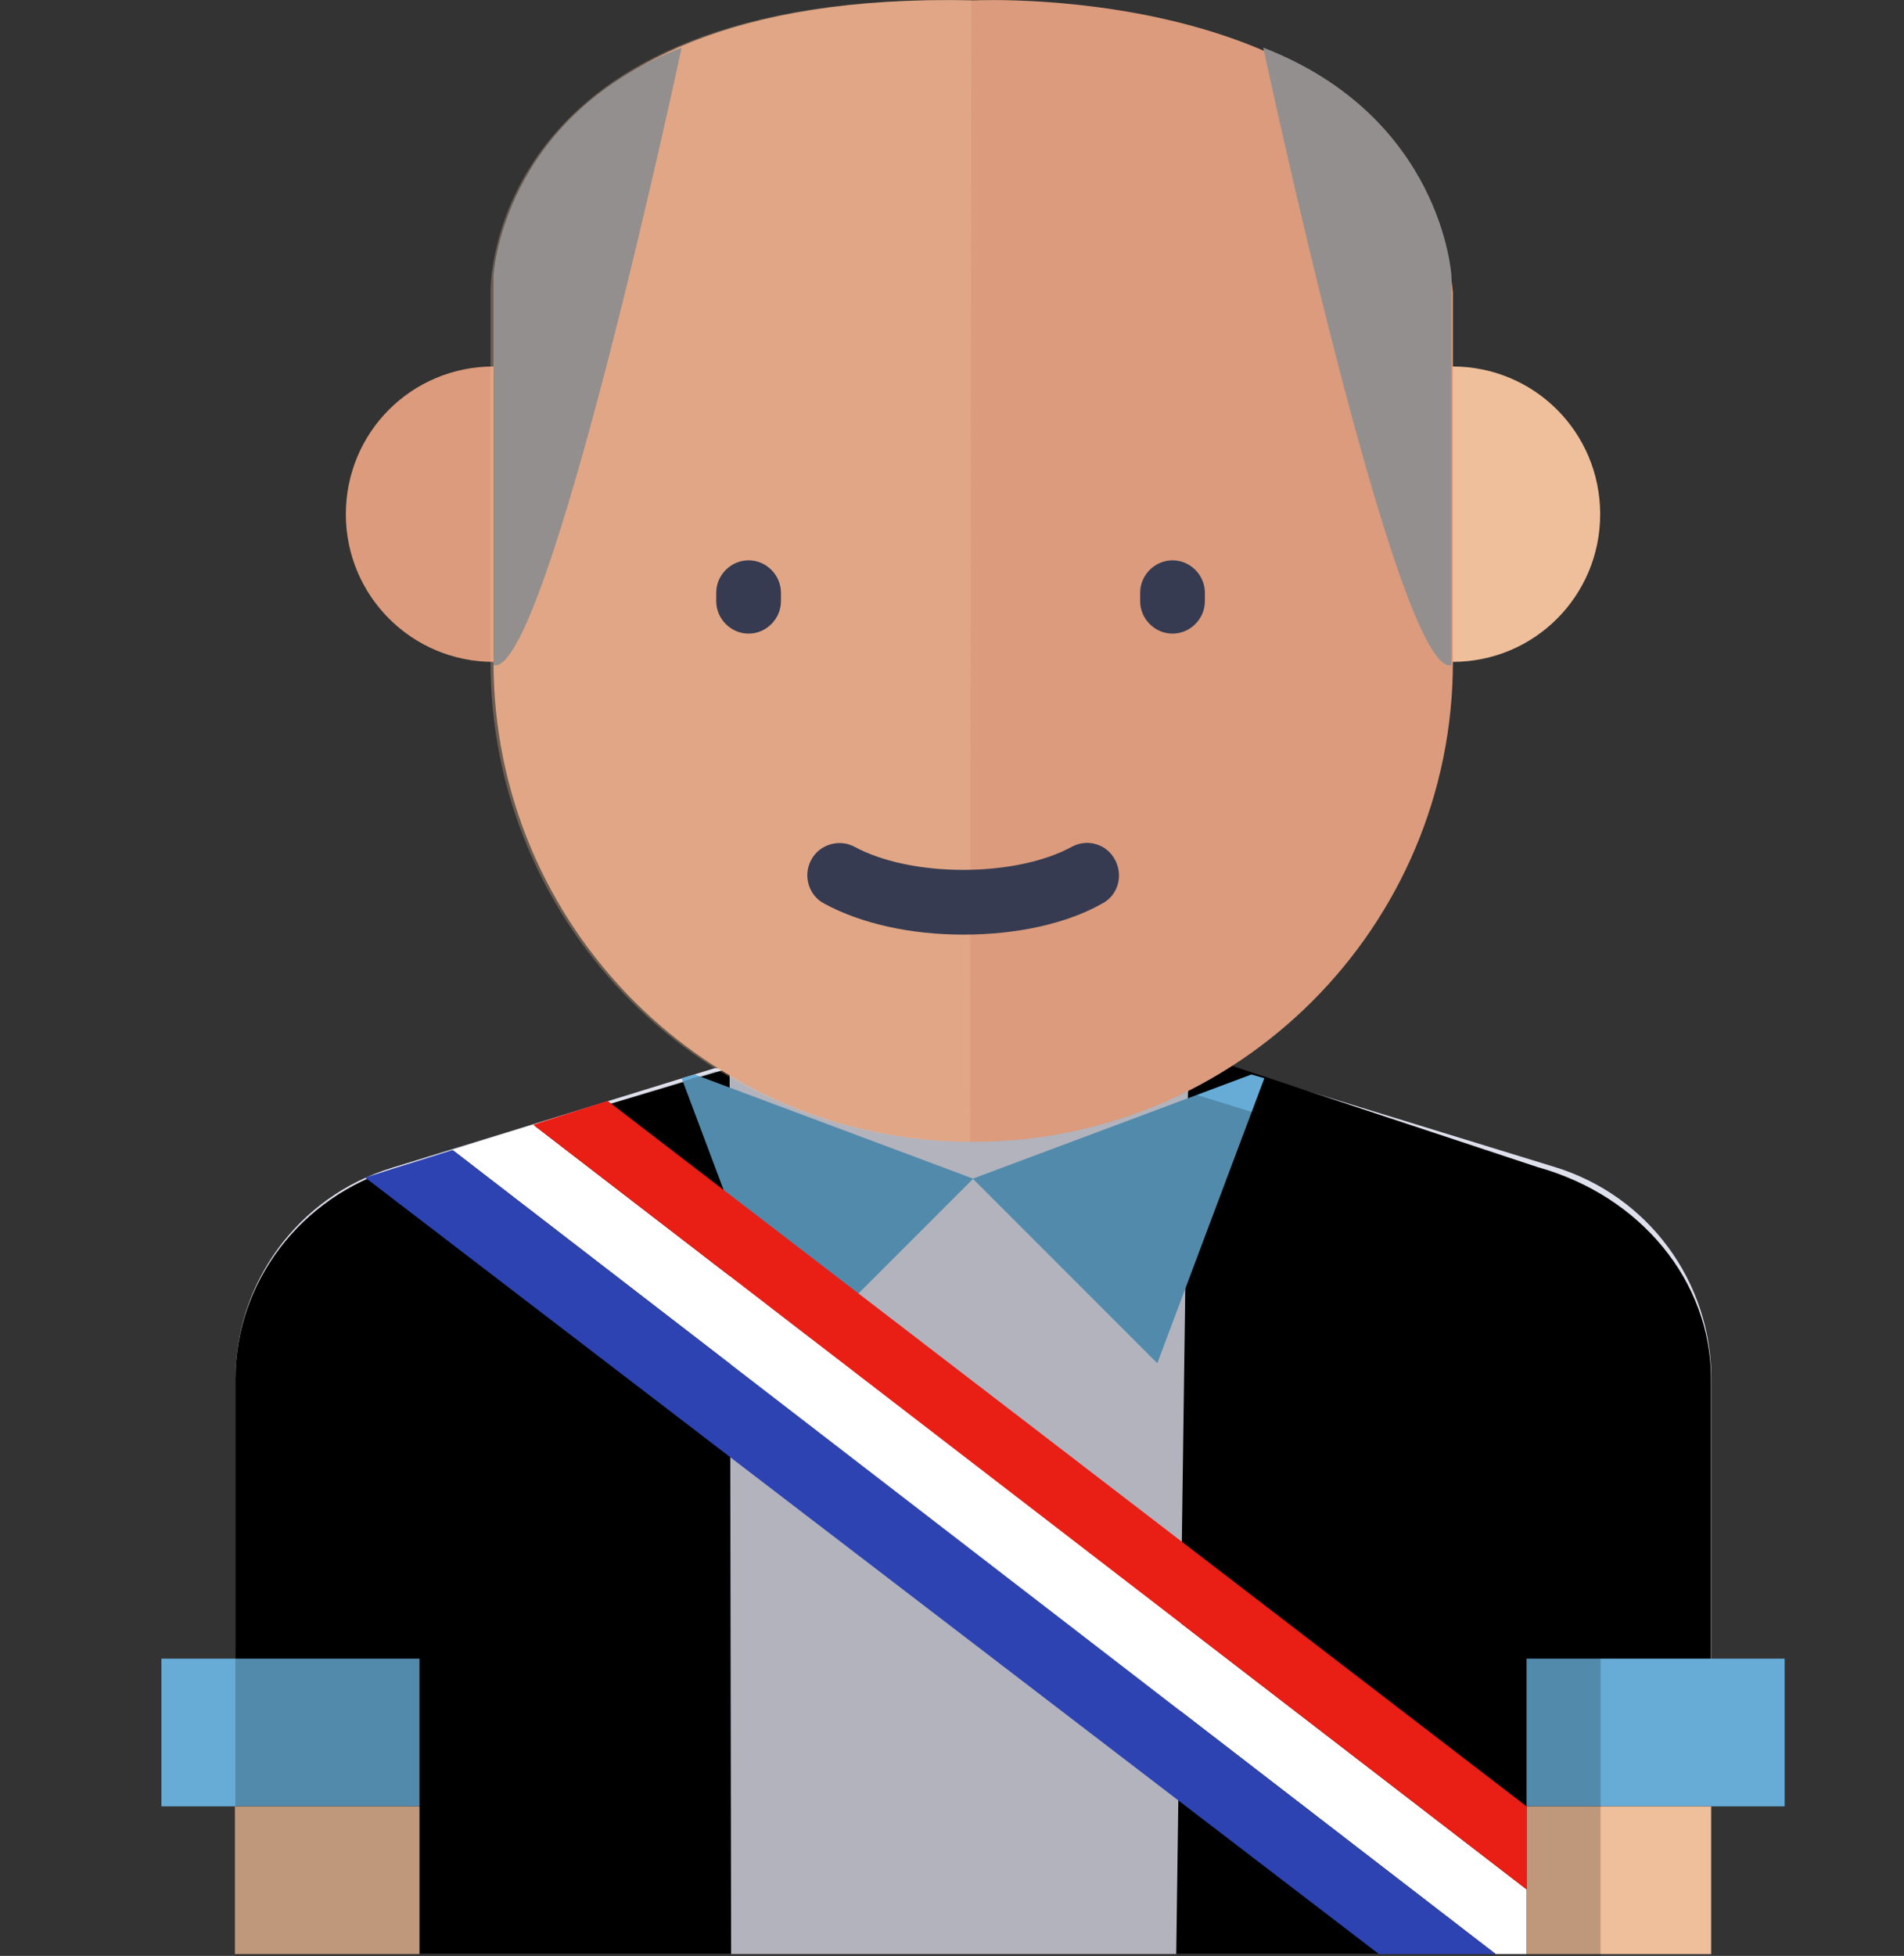 <?xml version="1.0" encoding="utf-8"?>
<!-- Generator: Adobe Illustrator 23.0.1, SVG Export Plug-In . SVG Version: 6.00 Build 0)  -->
<svg version="1.1" id="Layer_1" xmlns="http://www.w3.org/2000/svg" xmlns:xlink="http://www.w3.org/1999/xlink" x="0px" y="0px"
	 viewBox="0 0 512 525.7" style="enable-background:new 0 0 512 525.7;" xml:space="preserve">
<rect x="0" y="0" width="512" height="525.7" fill="#333333" stroke="none"/>
<style type="text/css">
	.st0{fill:#DEE0EC;}
	.st1{fill:#66ACD7;}
	.st2{fill:#EFBE9A;}
	.st3{opacity:0.2;enable-background:new    ;}
	.st4{fill:#FFFFFF;}
	.st5{fill:#E91E15;}
	.st6{fill:#2E43B2;}
	.st7{fill:#DB9B7C;}
	.st8{opacity:0.3;fill:#EFBE9A;enable-background:new    ;}
	.st9{fill:#363B51;}
	.st10{fill:#948F8F;}
</style>
<path class="st0" d="M-271.5,413.8h138"/>
<path class="st0" d="M192.2,287.1l-86.9,26.8c-25.1,7.7-42,30.8-42,56.8v154.5h396.9V370.6c0-26.2-17-49.2-42-56.9l-86.9-26.7"/>
<path d="M316.3,525.2h143.8V370.6c0-26.2-18.9-49.2-46.6-56.9l-93.9-31.1"/>
<path d="M196.2,287.1l-89.6,26.8c-25.8,7.7-43.3,30.8-43.3,56.8v154.5h133.3"/>
<path class="st1" d="M336.5,288.8l-74.9,28l49.6,49.6l28.8-76.6L336.5,288.8z"/>
<path class="st1" d="M410.5,445.8h69.4v39.7h-69.4V445.8z"/>
<path class="st1" d="M43.4,445.8h69.4v39.7H43.4V445.8z"/>
<path class="st2" d="M410.5,485.5h49.6v39.7h-49.6V485.5z"/>
<path class="st2" d="M63.2,485.5h49.6v39.7H63.2V485.5z"/>
<path class="st1" d="M183.3,289.8l28.8,76.6l49.6-49.6l-74.9-28L183.3,289.8z"/>
<path class="st3" d="M388.3,314.8l-86.9-26.8H192.2l-86.9,26.8c-25.1,7.7-42,30.8-42,56.8v154.5h367.1V371.6
	C430.3,345.6,413.3,322.5,388.3,314.8z"/>
<g id="XMLID_1_">
	<g>
		<polygon class="st4" points="410.5,507.8 410.5,525.2 402.2,525.2 121.7,309.1 143.4,302.3 		"/>
		<polygon class="st5" points="410.5,485.5 410.5,507.8 143.4,302.3 163.4,295.9 		"/>
		<polygon class="st6" points="402.2,525.2 370.8,525.2 98.2,316.5 121.7,309.1 		"/>
	</g>
</g>
<path class="st7" d="M152.5,177.9h-19.8c-21.9,0-39.7-17.7-39.7-39.7c0-22,17.7-39.7,39.7-39.7h19.8"/>
<path class="st2" d="M370.8,177.9h19.8c22,0,39.7-17.7,39.7-39.7c0-22-17.7-39.7-39.7-39.7h-19.8"/>
<path class="st7" d="M262,0.1c-131.5-3-129.3,78.6-129.3,78.6v99.2c0,71.2,57.8,129,129,129s129-57.8,129-129V78.7
	C382.7-5.7,262,0.1,262,0.1z"/>
<path class="st8" d="M261.2,0.1c-131.5-3-129.3,78.6-129.3,78.6v99.2c0,71.2,57.8,129,129,129"/>
<path class="st9" d="M201.3,170.3c-4.8,0-8.7-4-8.7-8.7v-2.3c0-4.8,4-8.7,8.7-8.7c4.8,0,8.7,4,8.7,8.7v2.3
	C210,166.3,206.1,170.3,201.3,170.3z"/>
<path class="st9" d="M315.3,170.3c-4.8,0-8.7-4-8.7-8.7v-2.3c0-4.8,4-8.7,8.7-8.7c4.8,0,8.7,4,8.7,8.7v2.3
	C324,166.3,320.1,170.3,315.3,170.3z"/>
<path class="st9" d="M259.1,251.2c-14.2,0-27.4-2.9-37.4-8.3c-4.3-2.2-5.8-7.6-3.6-11.7c2.2-4.3,7.6-5.8,11.7-3.6
	c7.4,4,18,6.2,29.2,6.2c11.2,0,21.9-2.2,29.2-6.2c4.3-2.3,9.5-0.7,11.7,3.6c2.2,4.3,0.7,9.5-3.6,11.7
	C286.7,248.3,273.3,251.2,259.1,251.2z"/>
<path class="st10" d="M183.3,12.8c0,0-36.2,169.6-50.6,166l0-104.7C132.7,74.1,135,31.5,183.3,12.8z"/>
<path class="st10" d="M339.7,12.8c0,0,36.2,169.6,50.6,166l0-104.7C390.3,74.1,387.9,31.5,339.7,12.8z"/>
</svg>
